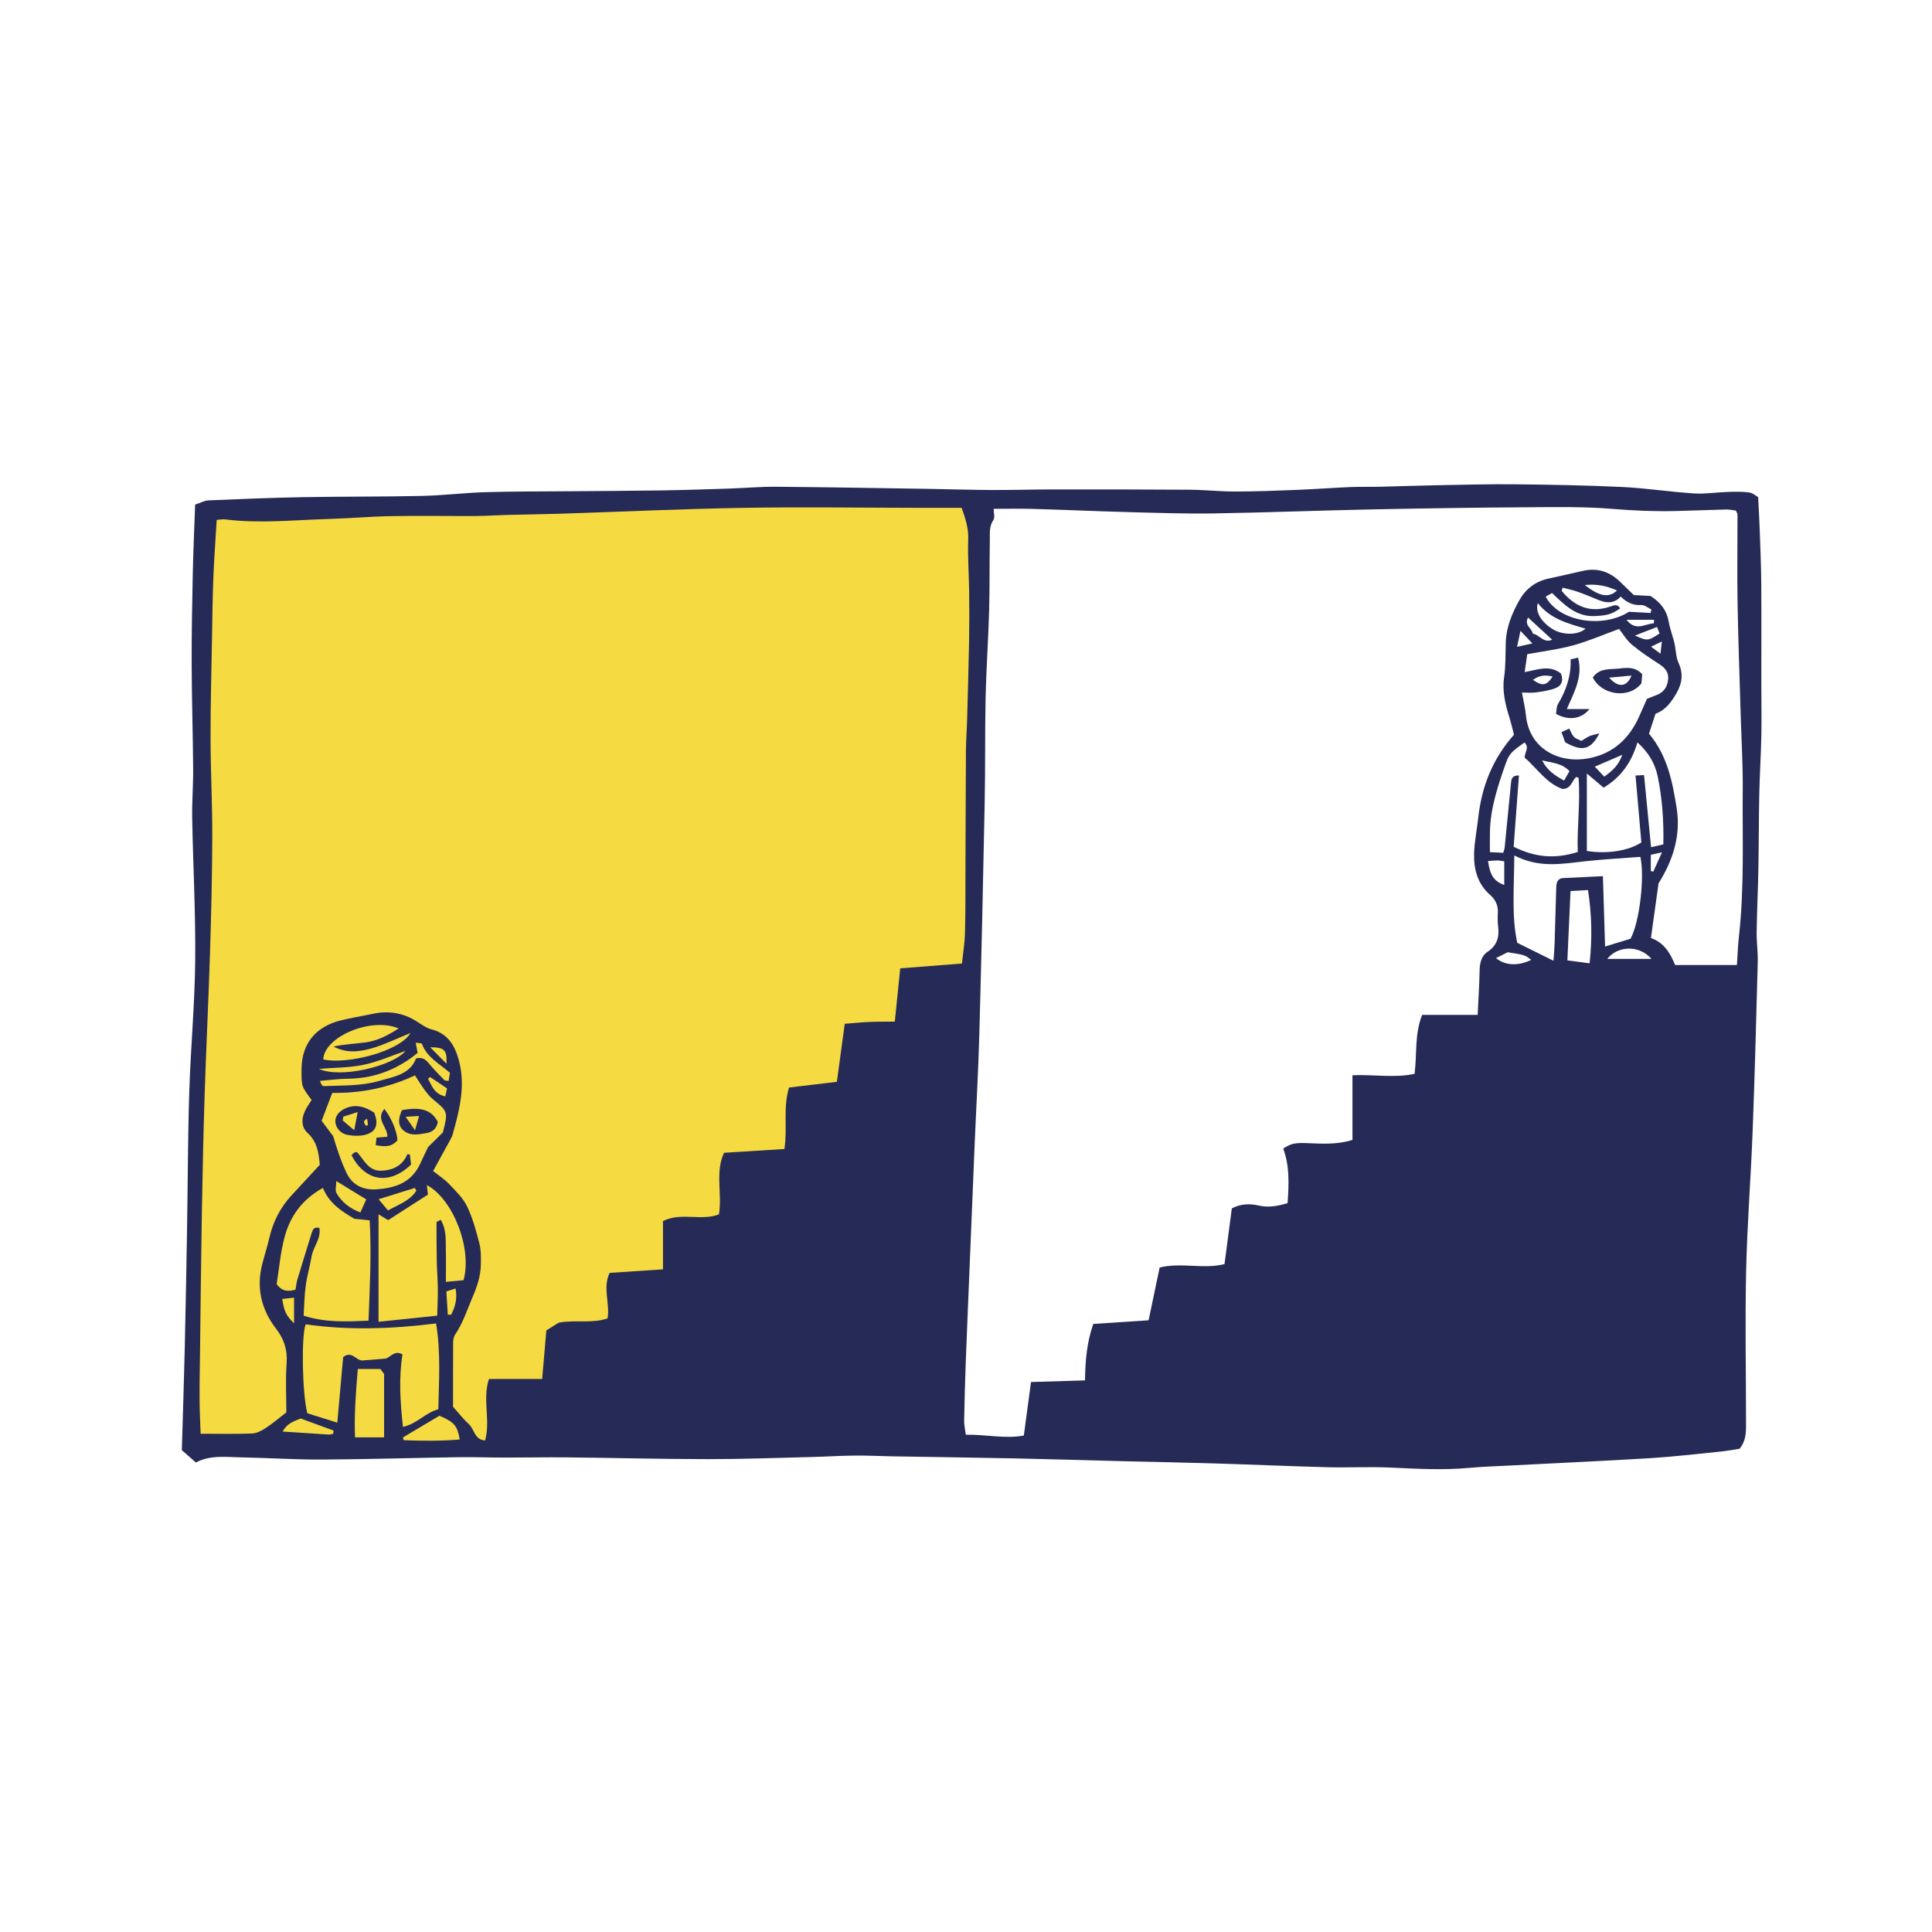 <svg version="1.1" id="svg" xmlns="http://www.w3.org/2000/svg" xmlns:xlink="http://www.w3.org/1999/xlink" x="0px" y="0px"
	 width="200px" height="200px" viewBox="0 0 200 200" enable-background="new 0 0 200 200" xml:space="preserve">
<path class="stroke" fill="#252b56"  fill-rule="evenodd" clip-rule="evenodd" d="M20.275,151.397c-0.562-0.493-1.016-0.892-1.453-1.276
	c0.102-3.477,0.219-6.911,0.298-10.344c0.099-4.224,0.175-8.448,0.245-12.672c0.078-4.707,0.08-9.415,0.229-14.12
	c0.143-4.523,0.571-9.042,0.614-13.565c0.048-4.919-0.224-9.841-0.313-14.763c-0.029-1.697,0.115-3.398,0.101-5.097
	c-0.028-3.618-0.144-7.235-0.155-10.852c-0.012-3.137,0.053-6.273,0.117-9.409c0.053-2.345,0.158-4.687,0.242-7.062
	c0.57-0.188,0.968-0.421,1.373-0.438c3.221-0.137,6.445-0.271,9.668-0.331c4.131-0.075,8.268-0.039,12.398-0.13
	c2.215-0.048,4.426-0.324,6.643-0.39c2.9-0.086,5.807-0.069,8.709-0.095c3.131-0.028,6.261-0.036,9.391-0.084
	c2.352-0.037,4.699-0.114,7.049-0.19c1.648-0.053,3.294-0.204,4.941-0.19c5.261,0.042,10.521,0.138,15.783,0.218
	c2.178,0.034,4.355,0.108,6.535,0.118c2.126,0.009,4.252-0.06,6.379-0.061c4.701-0.004,9.4-0.003,14.099,0.032
	c1.564,0.011,3.125,0.187,4.687,0.186c2.123-0.002,4.243-0.084,6.362-0.168c1.86-0.074,3.714-0.214,5.573-0.293
	c0.998-0.043,2-0.009,3-0.032c2.002-0.046,4.003-0.122,6.004-0.159c2.688-0.049,5.378-0.125,8.066-0.096
	c3.691,0.04,7.387,0.103,11.073,0.278c2.476,0.119,4.934,0.506,7.409,0.666c1.16,0.075,2.337-0.117,3.507-0.153
	c0.74-0.023,1.489-0.047,2.216,0.053c0.382,0.053,0.73,0.369,0.934,0.479c0.062,1.205,0.125,2.194,0.159,3.186
	c0.067,1.913,0.151,3.827,0.166,5.741c0.025,3.47,0.006,6.942,0.007,10.413c0.001,1.779,0.039,3.56,0.003,5.339
	c-0.04,2.002-0.17,4.003-0.213,6.005c-0.055,2.604-0.046,5.209-0.095,7.812c-0.039,2.175-0.148,4.349-0.178,6.523
	c-0.014,1.042,0.142,2.086,0.113,3.128c-0.154,5.835-0.307,11.67-0.529,17.504c-0.184,4.83-0.568,9.653-0.674,14.483
	c-0.115,5.311-0.008,10.626-0.008,15.939c0.002,0.832-0.034,1.666-0.666,2.446c-0.6,0.09-1.276,0.22-1.96,0.288
	c-2.422,0.244-4.843,0.533-7.271,0.682c-4.781,0.294-9.568,0.504-14.352,0.753c-1.48,0.077-2.963,0.123-4.439,0.257
	c-2.702,0.247-5.396,0.092-8.096-0.033c-2.176-0.102-4.357,0.022-6.534-0.036c-3.962-0.104-7.922-0.28-11.882-0.4
	c-3.137-0.095-6.274-0.148-9.412-0.228c-3.614-0.09-7.229-0.207-10.844-0.282c-4.305-0.089-8.609-0.144-12.916-0.218
	c-1.307-0.022-2.613-0.092-3.918-0.079c-1.481,0.014-2.961,0.112-4.439,0.149c-3.572,0.086-7.145,0.223-10.717,0.22
	c-4.879-0.004-9.756-0.132-14.636-0.183c-2.134-0.021-4.271,0.024-6.407,0.022c-1.612-0.001-3.225-0.062-4.837-0.039
	c-4.707,0.071-9.413,0.22-14.12,0.244c-2.786,0.014-5.572-0.177-8.36-0.228C23.39,150.84,21.803,150.6,20.275,151.397z
	 M102.863,52.673c0,0.424,0.147,0.904-0.028,1.162c-0.442,0.646-0.356,1.341-0.368,2.021c-0.043,2.484-0.007,4.972-0.074,7.456
	c-0.084,2.962-0.299,5.921-0.363,8.883c-0.079,3.658-0.021,7.319-0.097,10.977c-0.159,8.06-0.339,16.118-0.562,24.176
	c-0.104,3.745-0.323,7.486-0.48,11.229c-0.176,4.138-0.34,8.276-0.511,12.414c-0.138,3.395-0.284,6.789-0.411,10.184
	c-0.072,1.959-0.127,3.917-0.16,5.876c-0.009,0.455,0.104,0.912,0.17,1.47c2.117-0.029,4.086,0.445,6.007,0.084
	c0.256-1.902,0.496-3.688,0.744-5.539c1.929-0.058,3.692-0.111,5.588-0.168c0.033-2.053,0.19-3.937,0.86-5.846
	c1.969-0.13,3.943-0.26,5.724-0.375c0.398-1.907,0.771-3.672,1.146-5.47c2.316-0.542,4.564,0.206,6.713-0.35
	c0.266-2.023,0.514-3.909,0.757-5.765c0.965-0.505,1.897-0.495,2.772-0.297c1.03,0.232,1.963,0.066,3-0.249
	c0.136-1.94,0.223-3.835-0.45-5.641c0.787-0.537,1.239-0.613,2.397-0.571c1.549,0.056,3.107,0.185,4.77-0.328
	c0-2.196,0-4.355,0-6.695c2.156-0.107,4.312,0.31,6.43-0.147c0.26-2.057-0.015-4.086,0.783-6.105c1.91,0,3.76,0,5.745,0
	c0.077-1.621,0.179-3.088,0.203-4.558c0.014-0.789,0.167-1.534,0.817-1.966c0.973-0.647,1.237-1.499,1.104-2.585
	c-0.058-0.475-0.06-0.96-0.032-1.439c0.046-0.759-0.238-1.377-0.788-1.856c-1.33-1.164-1.724-2.702-1.671-4.358
	c0.042-1.211,0.294-2.414,0.427-3.625c0.35-3.198,1.449-6.077,3.699-8.611c-0.145-0.555-0.282-1.187-0.475-1.802
	c-0.418-1.344-0.752-2.725-0.548-4.115c0.18-1.218,0.136-2.419,0.175-3.632c0.051-1.593,0.659-3.062,1.438-4.43
	c0.65-1.14,1.651-1.895,2.967-2.183c1.189-0.262,2.378-0.524,3.564-0.799c1.486-0.345,2.752,0.059,3.837,1.097
	c0.5,0.479,0.997,0.964,1.45,1.404c0.659,0.035,1.223,0.065,1.725,0.091c1.024,0.652,1.67,1.461,1.878,2.625
	c0.136,0.768,0.423,1.506,0.605,2.268c0.157,0.674,0.138,1.419,0.419,2.03c0.513,1.112,0.381,2.104-0.193,3.111
	c-0.525,0.922-1.125,1.768-2.19,2.163c-0.231,0.713-0.458,1.406-0.671,2.059c1.908,2.285,2.431,4.978,2.862,7.702
	c0.463,2.913-0.432,5.498-1.876,7.796c-0.271,1.944-0.521,3.747-0.787,5.659c1.315,0.457,1.985,1.502,2.502,2.792
	c2.111,0,4.182,0,6.399,0c0.071-1.023,0.103-2.017,0.213-3.001c0.563-5.04,0.345-10.1,0.389-15.15
	c0.022-2.525-0.131-5.05-0.207-7.576c-0.112-3.92-0.261-7.84-0.329-11.761c-0.051-3.048-0.003-6.098-0.006-9.147
	c0-0.115-0.093-0.23-0.168-0.408c-0.324-0.038-0.665-0.118-1.002-0.111c-1.781,0.043-3.562,0.12-5.343,0.161
	c-2.133,0.048-4.254-0.045-6.387-0.221c-2.901-0.241-5.835-0.193-8.752-0.173c-5.403,0.035-10.808,0.113-16.212,0.224
	c-5.447,0.111-10.895,0.325-16.342,0.415c-2.876,0.046-5.753-0.052-8.628-0.129c-3.354-0.09-6.71-0.24-10.066-0.337
	C105.621,52.64,104.273,52.673,102.863,52.673z M157.547,71.692c0.174,0.961,0.35,1.641,0.414,2.329
	c0.339,3.559,3.503,5.053,6.505,4.478c2.567-0.492,4.237-2.075,5.259-4.42c0.259-0.593,0.525-1.181,0.771-1.737
	c0.401-0.159,0.725-0.283,1.044-0.413c0.723-0.292,1.074-0.856,1.147-1.608c0.071-0.747-0.332-1.189-0.932-1.576
	c-0.982-0.634-1.963-1.287-2.854-2.039c-0.54-0.456-0.909-1.112-1.292-1.599c-1.654,0.602-3.174,1.268-4.761,1.702
	c-1.563,0.428-3.188,0.622-4.749,0.911c-0.104,0.727-0.183,1.266-0.266,1.854c1.303-0.23,2.582-0.788,3.754,0.147
	c0.296,0.741,0.06,1.288-0.594,1.53c-0.635,0.235-1.327,0.334-2.004,0.429C158.54,71.744,158.074,71.692,157.547,71.692z
	 M156.762,88.553c-0.022,3.336-0.293,6.302,0.304,9.045c1.348,0.668,2.468,1.224,3.75,1.859c0.051-0.761,0.102-1.274,0.117-1.789
	c0.062-1.869,0.112-3.739,0.163-5.608c0.014-0.534,0.018-1.068,0.669-1.158c1.366-0.066,2.729-0.132,4.168-0.203
	c0.076,2.445,0.147,4.801,0.224,7.286c1.033-0.316,1.895-0.58,2.633-0.806c0.96-1.752,1.479-6.5,1.018-8.477
	c-1.952,0.152-3.896,0.251-5.828,0.468C161.641,89.432,159.311,89.879,156.762,88.553z M156.693,87.655
	c2.281,1.135,4.333,1.27,6.634,0.542c-0.087-2.561,0.28-5.101,0.087-7.661c-0.004-0.036-0.135-0.062-0.233-0.105
	c-0.48,0.371-0.511,1.265-1.456,1.235c-1.636-0.584-2.605-2.114-3.893-3.242c-0.013-0.512,0.527-1.041-0.014-1.559
	c-1.339,0.945-1.578,1.125-1.971,2.246c-0.792,2.256-1.553,4.53-1.609,6.959c-0.016,0.675-0.002,1.352-0.002,2.143
	c0.512,0.025,0.959,0.047,1.378,0.068c0.079-0.273,0.134-0.396,0.146-0.523c0.222-2.208,0.435-4.416,0.651-6.625
	c0.042-0.424,0.056-0.876,0.83-0.859C157.055,82.77,156.873,85.218,156.693,87.655z M169.508,76.851
	c-0.629,2.118-1.726,3.616-3.503,4.689c-0.524-0.444-1.023-0.864-1.735-1.467c0,2.876,0,5.453,0,8.019
	c2.062,0.328,4.277,0.008,5.644-0.884c-0.194-2.214-0.396-4.531-0.606-6.929c0.338-0.015,0.566-0.026,0.883-0.04
	c0.243,2.515,0.481,4.954,0.727,7.464c0.471-0.108,0.838-0.191,1.271-0.289c0.049-2.403-0.104-4.737-0.584-7.042
	C171.331,79.066,170.708,77.951,169.508,76.851z M162.254,99.416c0.786,0.104,1.486,0.196,2.301,0.305
	c0.282-2.617,0.225-5.053-0.166-7.581c-0.655,0.038-1.156,0.066-1.809,0.103C162.473,94.619,162.368,96.904,162.254,99.416z
	 M161.758,60.836c-0.03,0.112-0.061,0.223-0.092,0.334c1.329,1.61,2.941,2.328,5.043,1.62c0.318-0.109,0.755-0.326,0.996,0.2
	c-0.912,0.639-1.436,0.72-2.561,0.784c-1.973,0.112-3.188-1.157-4.478-2.387c-0.255,0.149-0.458,0.266-0.658,0.382
	c1.38,2.592,5.866,3.316,8.628,1.56c0.822,0.046,1.523,0.086,2.225,0.126c0.033-0.12,0.066-0.238,0.098-0.357
	c-0.348-0.164-0.703-0.479-1.042-0.461c-0.852,0.043-1.52-0.255-2.138-0.881c-0.693,0.75-1.48,0.687-2.301,0.355
	c-0.725-0.293-1.443-0.601-2.18-0.859C162.797,61.076,162.272,60.972,161.758,60.836z M159.191,62.434
	c-0.279,0.917,0.344,1.938,1.522,2.684c1.03,0.65,2.64,0.656,3.425-0.041C162.295,64.548,160.464,64.052,159.191,62.434z
	 M170.964,99.266c-1.278-1.46-3.48-1.383-4.584,0C167.863,99.266,169.319,99.266,170.964,99.266z M154.041,89.137
	c0.199,1.471,0.608,2.075,1.678,2.48c0-0.827,0-1.622,0-2.454c-0.286-0.038-0.492-0.09-0.702-0.09
	C154.721,89.073,154.424,89.11,154.041,89.137z M154.863,99.185c0.982,0.79,2.293,0.83,3.648,0.182
	c-0.66-0.509-0.66-0.509-2.435-0.792C155.729,98.75,155.317,98.957,154.863,99.185z M159.638,78.719
	c0.554,1.07,1.341,1.562,2.272,2.086c0.206-0.356,0.383-0.664,0.564-0.978C161.666,78.991,160.713,78.976,159.638,78.719z
	 M166.068,80.396c0.832-0.581,1.486-1.167,1.873-2.259c-1.048,0.451-1.877,0.808-2.846,1.226
	C165.486,79.778,165.765,80.074,166.068,80.396z M164.062,60.561c1.506,1.188,2.473,1.366,3.33,0.569
	C166.349,60.661,165.349,60.435,164.062,60.561z M160.685,66.225c-0.856-0.787-1.655-1.521-2.505-2.301
	c-0.425,0.84,0.412,1.101,0.497,1.676C159.382,65.697,159.76,66.622,160.685,66.225z M171.533,64.908
	c-0.814,0.314-1.479,0.572-2.283,0.884c1.309,0.577,1.323,0.574,2.553-0.216C171.732,65.4,171.656,65.214,171.533,64.908z
	 M171.213,64.524c0.003-0.121,0.008-0.241,0.01-0.362c-0.895,0-1.79,0-2.84,0C169.334,65.405,170.307,64.566,171.213,64.524z
	 M172.048,88.229c-0.562,0.128-0.864,0.197-1.157,0.263c0,0.628,0,1.152,0,1.676c0.084,0.022,0.17,0.044,0.256,0.065
	C171.412,89.642,171.68,89.049,172.048,88.229z M158.688,70.383c1.006,0.679,1.412,0.595,2.037-0.348
	C160.025,69.869,159.391,69.867,158.688,70.383z M158.631,66.609c-0.476-0.501-0.773-0.816-1.234-1.301
	c-0.141,0.661-0.229,1.073-0.35,1.651C157.634,66.829,157.992,66.751,158.631,66.609z M170.914,66.947
	c0.406,0.298,0.623,0.457,0.98,0.719c0.052-0.477,0.086-0.782,0.139-1.257C171.613,66.611,171.361,66.732,170.914,66.947z"/>
<path class="stroke" fill="#252b56"  fill-rule="evenodd" clip-rule="evenodd" d="M164.884,70.131c0.726-1.032,1.813-0.811,2.754-0.925
	c0.788-0.096,1.65-0.195,2.361,0.588c-0.026,0.328-0.058,0.699-0.077,0.941C168.667,72.367,165.82,71.998,164.884,70.131z
	 M166.58,70.15c0.965,1.092,1.83,0.97,2.312-0.214C168.059,70.013,167.318,70.081,166.58,70.15z"/>
<path class="stroke" fill="#252b56"  fill-rule="evenodd" clip-rule="evenodd" d="M162.196,73.4c0.871,0,1.589,0,2.35,0c-0.84,1.028-2.13,1.234-3.466,0.504
	c0.058-0.311,0.028-0.726,0.202-1.02c0.839-1.412,1.372-2.9,1.308-4.625c0.269-0.064,0.496-0.119,0.771-0.185
	C163.884,70.066,162.937,71.685,162.196,73.4z"/>
<path class="stroke" fill="#252b56"  fill-rule="evenodd" clip-rule="evenodd" d="M165.568,75.918c-0.902,1.728-1.783,1.912-3.545,0.923
	c-0.098-0.268-0.225-0.62-0.381-1.05c0.312-0.144,0.558-0.258,0.804-0.372c0.44,0.928,0.44,0.928,1.256,1.28
	c0.255-0.153,0.537-0.354,0.844-0.495C164.789,76.092,165.064,76.055,165.568,75.918z"/>
<path fill-rule="evenodd" clip-rule="evenodd" fill="#f6da41" class="fill" d="M32.258,113.867c-0.221,0.359-0.479,0.713-0.666,1.1
	c-0.398,0.814-0.418,1.71,0.242,2.313c1.016,0.926,1.162,2.078,1.27,3.301c-0.986,1.065-1.958,2.11-2.924,3.163
	c-1.143,1.246-1.902,2.69-2.283,4.345c-0.213,0.931-0.513,1.843-0.75,2.768c-0.629,2.446-0.1,4.693,1.403,6.651
	c0.848,1.106,1.223,2.2,1.122,3.597c-0.127,1.729-0.03,3.472-0.03,5.103c-0.75,0.578-1.407,1.143-2.126,1.616
	c-0.418,0.276-0.931,0.55-1.41,0.569c-1.729,0.068-3.464,0.026-5.338,0.026c-0.039-1.145-0.103-2.345-0.107-3.546
	c-0.01-1.567,0.021-3.135,0.043-4.703c0.061-4.833,0.107-9.667,0.191-14.501c0.07-4.092,0.154-8.185,0.287-12.276
	c0.161-4.959,0.408-9.917,0.563-14.876c0.124-4.007,0.219-8.016,0.229-12.025c0.008-3.354-0.172-6.708-0.178-10.063
	c-0.007-3.485,0.092-6.972,0.152-10.457c0.035-2.047,0.055-4.094,0.137-6.139c0.078-1.988,0.227-3.974,0.348-6.015
	c0.363-0.024,0.619-0.083,0.863-0.052c3.572,0.448,7.142,0.063,10.712-0.042c2.176-0.064,4.352-0.258,6.529-0.296
	c2.919-0.051,5.837,0.002,8.757-0.012c1.043-0.005,2.088-0.084,3.132-0.111c1.829-0.048,3.659-0.064,5.488-0.124
	c6.36-0.205,12.718-0.504,19.078-0.61c6.056-0.102,12.117-0.008,18.176-0.001c1.435,0.002,2.868,0.001,4.382,0.001
	c0.365,1.049,0.722,2.06,0.681,3.234c-0.067,1.823,0.075,3.652,0.097,5.479c0.021,1.743,0.021,3.486-0.011,5.229
	c-0.049,2.701-0.129,5.4-0.205,8.1c-0.028,1.045-0.112,2.09-0.118,3.135c-0.027,4.05-0.033,8.1-0.048,12.15
	c-0.008,2.222,0.009,4.444-0.05,6.666c-0.025,1.032-0.198,2.061-0.316,3.18c-2.172,0.169-4.232,0.329-6.387,0.497
	c-0.186,1.824-0.363,3.579-0.562,5.515c-0.911,0.01-1.768-0.001-2.621,0.035c-0.812,0.034-1.623,0.118-2.563,0.191
	c-0.286,2.106-0.551,4.069-0.813,6.008c-1.656,0.197-3.279,0.391-4.955,0.59c-0.639,2.125-0.144,4.196-0.477,6.365
	c-2.058,0.128-4.084,0.254-6.251,0.39c-0.937,2.013-0.176,4.237-0.524,6.375c-1.852,0.716-3.914-0.252-5.795,0.697
	c0,1.692,0,3.321,0,4.995c-1.896,0.125-3.703,0.245-5.522,0.364c-0.743,1.56,0.045,3.091-0.214,4.71
	c-1.583,0.557-3.3,0.13-5.047,0.44c-0.351,0.22-0.791,0.494-1.291,0.805c-0.139,1.62-0.281,3.253-0.434,5.032
	c-1.873,0-3.68,0-5.51,0c-0.697,2.154,0.191,4.277-0.398,6.361c-1.107-0.069-1.103-1.156-1.662-1.667
	c-0.572-0.521-1.048-1.146-1.654-1.822c0-2.062-0.006-4.326,0.008-6.59c0.002-0.294,0.045-0.64,0.201-0.872
	c0.819-1.201,1.242-2.569,1.809-3.883c0.48-1.109,0.836-2.184,0.859-3.365c0.016-0.734,0.027-1.498-0.154-2.198
	c-0.334-1.303-0.69-2.627-1.271-3.832c-0.417-0.866-1.173-1.587-1.85-2.305c-0.465-0.492-1.051-0.866-1.666-1.36
	c0.611-1.109,1.153-2.089,1.69-3.073c0.123-0.229,0.262-0.459,0.332-0.708c0.717-2.547,1.369-5.097,0.618-7.768
	c-0.426-1.518-1.163-2.688-2.814-3.114c-0.528-0.137-1.014-0.493-1.487-0.797c-1.436-0.925-2.977-1.16-4.632-0.801
	c-1.105,0.239-2.231,0.406-3.328,0.686c-2.353,0.601-3.962,2.215-3.997,4.966C31.194,112.479,31.215,112.479,32.258,113.867z"/>
<path fill-rule="evenodd" clip-rule="evenodd" fill="#f6da41" class="fill" d="M31.815,146.298c-0.528-2.007-0.64-7.996-0.173-9.206
	c4.422,0.637,8.887,0.485,13.504-0.09c0.494,3.021,0.287,5.902,0.231,8.886c-1.36,0.358-2.229,1.527-3.664,1.82
	c-0.282-2.583-0.44-5.038-0.05-7.494c-0.809-0.502-1.225,0.304-1.754,0.428c-0.838,0.068-1.617,0.13-2.396,0.193
	c-0.662,0.012-1.092-1.051-1.991-0.346c-0.192,2.153-0.392,4.385-0.605,6.784C33.904,146.955,32.861,146.627,31.815,146.298z"/>
<path fill-rule="evenodd" clip-rule="evenodd" fill="#f6da41" class="fill" d="M33.424,122.976c0.665,1.594,1.904,2.398,3.259,3.19
	c0.432,0.045,0.942,0.099,1.585,0.166c0.199,3.468,0.014,6.878-0.118,10.384c-2.276,0.095-4.433,0.211-6.718-0.514
	c0.066-1.052,0.076-2.085,0.216-3.101c0.14-1.028,0.436-2.033,0.614-3.056c0.17-1,1-1.834,0.801-2.924
	c-0.536-0.155-0.687,0.163-0.795,0.51c-0.502,1.614-1.002,3.229-1.489,4.848c-0.096,0.326-0.125,0.673-0.188,1.029
	c-0.77,0.212-1.408,0.19-1.951-0.583c0.252-1.565,0.389-3.225,0.807-4.812C30.012,125.951,31.233,124.189,33.424,122.976z"/>
<path fill-rule="evenodd" clip-rule="evenodd" fill="#f6da41" class="fill" d="M45.26,136.197c-2.137,0.221-4.025,0.417-6.074,0.63
	c0-3.79,0-7.417,0-11.121c0.32,0.194,0.629,0.382,0.994,0.605c1.395-0.896,2.77-1.781,4.121-2.65
	c-0.043-0.383-0.074-0.656-0.111-0.979c2.719,1.445,4.708,6.58,3.795,9.843c-0.537,0.05-1.121,0.105-1.826,0.171
	c0-1.201,0.019-2.276-0.006-3.35c-0.021-1.021,0.078-2.074-0.537-3.075c-0.258,0.141-0.432,0.236-0.43,0.235
	c0.008,1.44,0.002,2.727,0.027,4.015c0.018,0.957,0.1,1.913,0.111,2.87C45.333,134.291,45.286,135.192,45.26,136.197z"/>
<path fill-rule="evenodd" clip-rule="evenodd" fill="#f6da41" class="fill" d="M42.957,111.321c0.342,0.519,0.653,1.036,1.008,1.52
	c0.254,0.347,0.53,0.693,0.86,0.963c1.552,1.273,1.565,1.28,1.026,3.419c-0.379,0.375-0.902,0.894-1.539,1.523
	c-0.236,0.501-0.543,1.166-0.862,1.825c-0.915,1.891-2.606,2.431-4.517,2.549c-1.336,0.082-2.438-0.436-3.025-1.636
	c-0.603-1.235-1.022-2.559-1.422-3.873c-0.407-0.542-0.814-1.084-1.194-1.588c0.394-1.028,0.731-1.911,1.106-2.889
	C37.32,113.181,40.186,112.625,42.957,111.321z M38.73,115.173c-0.904-0.58-1.855-0.913-2.933-0.453
	c-0.731,0.312-1.136,0.858-1.075,1.46c0.061,0.608,0.543,1.178,1.27,1.308c0.543,0.098,1.135,0.128,1.67,0.02
	C38.91,117.254,39.253,116.443,38.73,115.173z M45.323,116.127c-0.673-1.232-1.726-1.569-3.706-1.206
	c-0.441,0.931-0.408,1.632,0.156,2.108c0.719,0.604,1.559,0.403,2.367,0.271C44.807,117.193,45.221,116.795,45.323,116.127z
	 M36.389,119.604c1.44,2.707,3.899,3.112,6.167,0.95c-0.034-0.289-0.079-0.659-0.124-1.03c-0.084-0.019-0.167-0.037-0.252-0.056
	c-0.516,1.231-1.529,1.679-2.716,1.723c-1.333,0.051-1.806-1.17-2.517-1.937c-0.162,0.042-0.255,0.046-0.324,0.089
	C36.554,119.387,36.508,119.467,36.389,119.604z M41.143,118.05c-0.023-0.878-0.63-2.349-1.354-3.252
	c-0.945,1.094,0.367,1.886,0.309,2.88c-0.35,0.027-0.709,0.055-1.125,0.087c-0.028,0.266-0.055,0.505-0.082,0.775
	C39.736,118.708,40.49,118.792,41.143,118.05z"/>
<path fill-rule="evenodd" clip-rule="evenodd" fill="#f6da41" class="fill" d="M37.039,141.719c0.877,0,1.566,0,2.337,0
	c0.14,0.184,0.315,0.42,0.386,0.514c0,2.288,0,4.405,0,6.561c-1.002,0-1.936,0-3.01,0C36.653,146.4,36.844,144.128,37.039,141.719z"
	/>
<path fill-rule="evenodd" clip-rule="evenodd" fill="#f6da41" class="fill" d="M42.498,106.937c-1.162,1.938-6.604,3.281-9.035,2.737
	c0.089-2.338,4.938-4.428,7.811-3.209c-1.113,0.703-2.162,1.267-3.367,1.433c-1.121,0.154-2.26,0.204-3.381,0.437
	c1.327,0.725,2.704,0.554,4.013,0.17C39.85,108.119,41.094,107.504,42.498,106.937z"/>
<path fill-rule="evenodd" clip-rule="evenodd" fill="#f6da41" class="fill" d="M43.232,108.991c-0.089-0.461-0.134-0.699-0.199-1.048
	c0.28,0.046,0.614,0.026,0.648,0.116c0.514,1.411,1.813,2.054,2.898,2.998c-0.041,0.254-0.087,0.533-0.139,0.841
	c-0.213-0.04-0.377-0.019-0.448-0.091c-0.513-0.525-1.03-1.05-1.501-1.613c-0.35-0.418-0.673-0.811-1.422-0.625
	c-0.654,1.69-2.319,1.891-3.859,2.337c-1.871,0.542-3.795,0.44-5.702,0.53c-0.136,0.006-0.284-0.198-0.384-0.542
	c0.973-0.079,1.943-0.216,2.918-0.226c2.387-0.025,4.533-0.745,6.469-2.119C42.76,109.374,42.992,109.178,43.232,108.991z"/>
<path fill-rule="evenodd" clip-rule="evenodd" fill="#f6da41" class="fill" d="M45.49,146.554c1.572,0.692,1.845,1.022,2.102,2.461
	c-1.951,0.165-3.879,0.154-5.809,0.07c-0.022-0.095-0.047-0.189-0.069-0.284C42.985,148.045,44.256,147.289,45.49,146.554z"/>
<path fill-rule="evenodd" clip-rule="evenodd" fill="#f6da41" class="fill" d="M37.912,124.162c-0.188,0.418-0.373,0.837-0.604,1.352
	c-1.089-0.406-1.92-1.055-2.469-1.995c-0.169-0.287-0.027-0.756-0.027-1.257C35.912,122.936,36.838,123.504,37.912,124.162z"/>
<path fill-rule="evenodd" clip-rule="evenodd" fill="#f6da41" class="fill" d="M34.484,148.435c-0.154,0.025-0.312,0.079-0.465,0.069
	c-1.543-0.094-3.086-0.198-4.76-0.308c0.42-0.805,1.087-1.052,1.865-1.353c1.096,0.403,2.254,0.828,3.413,1.252
	C34.52,148.208,34.502,148.321,34.484,148.435z"/>
<path fill-rule="evenodd" clip-rule="evenodd" fill="#f6da41" class="fill" d="M33.023,110.646c1.541-0.126,3.112-0.106,4.615-0.418
	c1.496-0.311,2.924-0.954,4.342-1.439C40.633,110.406,35.164,111.663,33.023,110.646z"/>
<path fill-rule="evenodd" clip-rule="evenodd" fill="#f6da41" class="fill" d="M43.104,123.256c-0.672,1.054-1.83,1.427-2.941,2.047
	c-0.296-0.354-0.562-0.672-0.968-1.158c1.349-0.421,2.546-0.795,3.743-1.17C42.992,123.069,43.049,123.162,43.104,123.256z"/>
<path fill-rule="evenodd" clip-rule="evenodd" fill="#f6da41" class="fill" d="M30.44,136.99c-0.829-0.812-1.04-1.268-1.221-2.526
	c0.371-0.038,0.737-0.077,1.221-0.127C30.44,135.225,30.44,136.027,30.44,136.99z"/>
<path fill-rule="evenodd" clip-rule="evenodd" fill="#f6da41" class="fill" d="M46.355,136.092c-0.049-0.79-0.095-1.579-0.146-2.409
	c0.338-0.105,0.615-0.192,0.951-0.298c0.195,1.021-0.025,1.892-0.463,2.72C46.583,136.1,46.469,136.096,46.355,136.092z"/>
<path fill-rule="evenodd" clip-rule="evenodd" fill="#f6da41" class="fill" d="M44.52,111.494c0.564,0.379,1.129,0.757,1.758,1.177
	c-0.057,0.263-0.111,0.525-0.178,0.828c-1.127-0.236-1.4-1.088-1.791-1.837C44.379,111.605,44.449,111.55,44.52,111.494z"/>
<path fill-rule="evenodd" clip-rule="evenodd" fill="#f6da41" class="fill" d="M46.216,110.114c-0.516-0.521-1.03-1.043-1.681-1.7
	C46.004,108.413,46.295,108.693,46.216,110.114z"/>
<path fill-rule="evenodd" clip-rule="evenodd" fill="#f6da41" class="fill" d="M35.541,115.593c0.432-0.139,0.865-0.278,1.486-0.477
	c-0.135,0.713-0.225,1.187-0.359,1.886c-0.483-0.413-0.84-0.715-1.194-1.019C35.496,115.853,35.519,115.723,35.541,115.593z"/>
<path fill-rule="evenodd" clip-rule="evenodd" fill="#f6da41" class="fill" d="M37.869,116.533c-0.068-0.127-0.173-0.249-0.189-0.382
	c-0.014-0.101,0.086-0.217,0.332-0.346c0.026,0.221,0.055,0.44,0.082,0.661C38.018,116.488,37.944,116.51,37.869,116.533z"/>
<path fill-rule="evenodd" clip-rule="evenodd" fill="#f6da41" class="fill" d="M41.986,115.609c0.6-0.036,0.917-0.055,1.398-0.084
	c-0.135,0.467-0.23,0.806-0.422,1.477C42.561,116.43,42.338,116.112,41.986,115.609z"/>
</svg>
